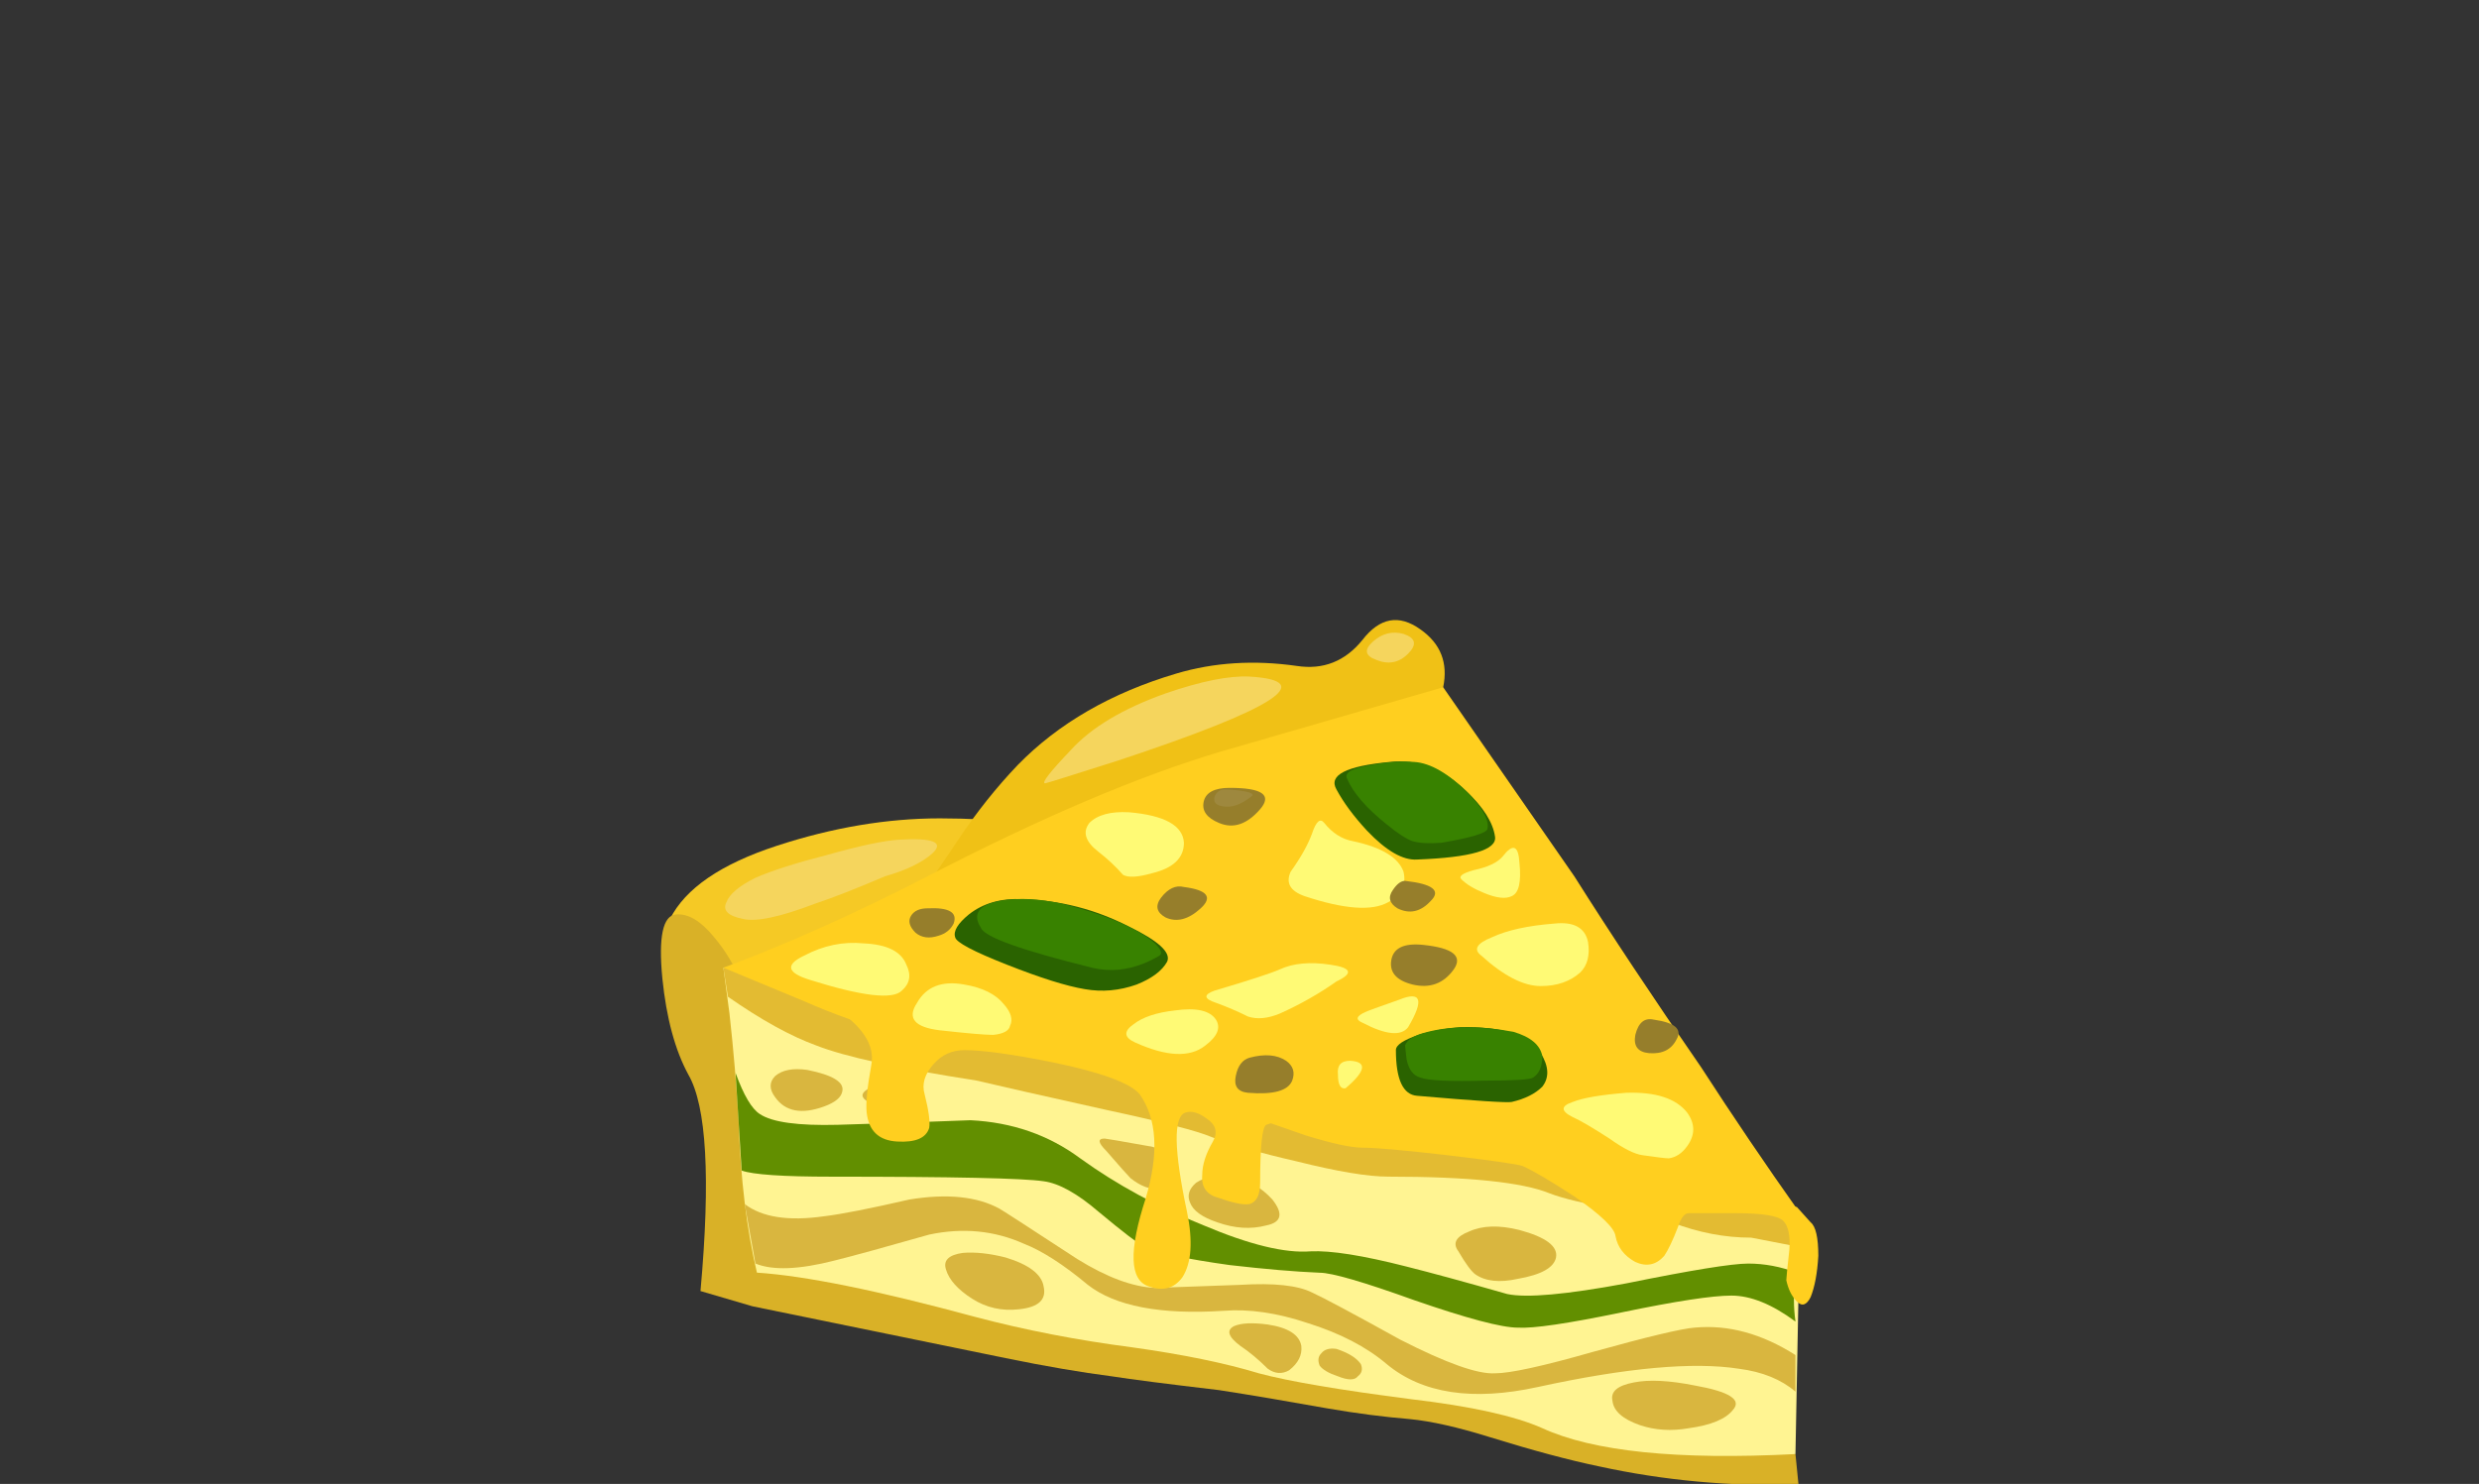 <?xml version="1.0" encoding="iso-8859-1"?>
<!-- Generator: Adobe Illustrator 15.1.0, SVG Export Plug-In . SVG Version: 6.00 Build 0)  -->
<!DOCTYPE svg PUBLIC "-//W3C//DTD SVG 1.1//EN" "http://www.w3.org/Graphics/SVG/1.1/DTD/svg11.dtd">
<svg version="1.1" id="flash0.ai" xmlns="http://www.w3.org/2000/svg" xmlns:xlink="http://www.w3.org/1999/xlink" x="0px" y="0px"
	 width="73.15px" height="43.8px" viewBox="0 0 73.15 43.8" style="enable-background:new 0 0 73.15 43.8;" xml:space="preserve">
<rect x="0" y="0" width="73.15" height="43.8" fill="#333333" stroke="none"/>
<g>
	<path style="fill-rule:evenodd;clip-rule:evenodd;fill:#F5C925;" d="M33.945,25.505l-12.42,5.355
		c-0.06-0.63-0.165-1.141-0.315-1.53l-0.225-0.405c0.03-0.6-0.195-0.99-0.675-1.17c-0.477-0.204-0.724-0.151-0.742,0.157
		c0-0.236,0.068-0.499,0.202-0.787c0.45-0.9,1.5-1.62,3.15-2.16s3.255-0.81,4.815-0.81c0.81,0,1.695,0.045,2.655,0.135h1.125
		L33.945,25.505z"/>
	<path style="fill-rule:evenodd;clip-rule:evenodd;fill:#F0C116;" d="M41.91,18.575c0.6,0.42,0.825,0.99,0.675,1.71
		c-0.09,0.45-1.815,1.635-5.175,3.555c-3.51,2.011-5.865,3-7.065,2.97c-1.109-0.029-1.89-0.225-2.34-0.585l-0.36-0.494l-0.18,0.247
		c0.216-0.31,0.486-0.706,0.81-1.192c0.54-0.811,1.125-1.545,1.755-2.205c1.2-1.23,2.76-2.13,4.68-2.7
		c1.11-0.33,2.295-0.405,3.555-0.225c0.78,0.12,1.425-0.135,1.936-0.765C40.71,18.23,41.28,18.125,41.91,18.575z"/>
	<path style="fill-rule:evenodd;clip-rule:evenodd;fill:#D9B127;" d="M37.545,36.305c5.16,2.25,10.305,4.456,15.435,6.615
		l0.09,0.899c-2.01,0.061-3.975-0.119-5.895-0.539c-0.87-0.181-1.935-0.465-3.194-0.855c-0.961-0.3-1.756-0.479-2.386-0.539
		c-0.75-0.062-1.56-0.166-2.43-0.316c-1.17-0.21-2.235-0.39-3.195-0.539c-1.53-0.181-2.58-0.315-3.15-0.405
		c-0.93-0.12-1.98-0.3-3.15-0.54l-7.47-1.53l-1.53-0.449c0.3-3.33,0.18-5.461-0.36-6.391c-0.39-0.72-0.646-1.665-0.765-2.835
		c-0.12-1.229,0.015-1.86,0.405-1.89c0.36-0.03,0.735,0.195,1.125,0.675c0.33,0.39,0.6,0.84,0.81,1.35
		C22.005,29.405,27.225,31.835,37.545,36.305z"/>
	<path style="fill-rule:evenodd;clip-rule:evenodd;fill:#F5D55D;" d="M26.52,24.785c1.02-0.06,1.35,0.075,0.99,0.405
		c-0.3,0.27-0.765,0.494-1.395,0.675c-0.84,0.359-1.53,0.63-2.07,0.81c-1.02,0.39-1.725,0.54-2.115,0.45
		c-0.45-0.09-0.615-0.255-0.495-0.495c0.09-0.24,0.375-0.48,0.855-0.72c0.48-0.21,1.185-0.436,2.115-0.675
		C25.365,24.965,26.07,24.814,26.52,24.785z"/>
	<path style="fill-rule:evenodd;clip-rule:evenodd;fill:#F5D55D;" d="M36.87,19.97c2.04,0.12,0.75,0.945-3.87,2.476
		c-1.41,0.449-2.13,0.675-2.16,0.675c-0.12,0,0.135-0.33,0.765-0.99c0.6-0.66,1.53-1.215,2.79-1.665
		C35.445,20.105,36.27,19.94,36.87,19.97z"/>
	<path style="fill-rule:evenodd;clip-rule:evenodd;fill:#F5D55D;" d="M41.415,18.71c0.359,0.12,0.404,0.315,0.135,0.585
		s-0.585,0.33-0.944,0.18c-0.33-0.12-0.36-0.3-0.091-0.54C40.785,18.695,41.085,18.62,41.415,18.71z"/>
	<path style="fill-rule:evenodd;clip-rule:evenodd;fill:#FFF492;" d="M40.02,28.655c2.19,0.479,5.025,1.814,8.505,4.005
		c1.771,1.109,3.3,2.159,4.59,3.149l-0.135,7.11c-3.479,0.18-5.97-0.075-7.47-0.765c-0.81-0.36-2.1-0.646-3.87-0.855
		c-2.1-0.27-3.6-0.524-4.5-0.765c-0.99-0.301-2.235-0.556-3.734-0.766c-1.621-0.21-3.166-0.51-4.636-0.899
		c-2.879-0.78-5.024-1.215-6.435-1.305c-0.3-1.261-0.48-2.746-0.54-4.455c-0.06-1.05-0.15-2.115-0.27-3.195l-0.18-1.35
		c0.87,0.149,1.845,0.149,2.925,0c1.74-0.181,3.705-0.301,5.895-0.36C34.545,28.025,37.83,28.175,40.02,28.655z"/>
	<path style="fill-rule:evenodd;clip-rule:evenodd;fill:#D9B63F;" d="M50.01,39.186c0.99-0.091,1.979,0.179,2.97,0.81v1.08
		c-0.42-0.36-0.976-0.586-1.665-0.675c-1.35-0.211-3.33-0.03-5.939,0.539c-1.92,0.42-3.405,0.195-4.455-0.675
		c-0.6-0.51-1.38-0.915-2.34-1.215c-0.9-0.3-1.726-0.42-2.475-0.36c-1.861,0.12-3.196-0.135-4.005-0.765
		c-0.72-0.6-1.35-1.005-1.89-1.215c-0.87-0.39-1.8-0.479-2.79-0.27c-1.26,0.359-2.19,0.614-2.79,0.765
		c-1.05,0.27-1.831,0.3-2.34,0.09l-0.315-1.755c0.51,0.39,1.29,0.51,2.34,0.36c0.51-0.061,1.35-0.226,2.52-0.495
		c1.11-0.181,1.995-0.09,2.655,0.27c0.06,0.03,0.825,0.525,2.294,1.485c0.87,0.54,1.635,0.825,2.295,0.854
		c0.03,0,0.87-0.029,2.52-0.09c0.99-0.06,1.695,0.015,2.115,0.226c0.33,0.149,1.2,0.615,2.61,1.395
		c1.35,0.689,2.279,1.021,2.79,0.99c0.449,0,1.409-0.21,2.88-0.63C48.615,39.455,49.62,39.215,50.01,39.186z"/>
	<path style="fill-rule:evenodd;clip-rule:evenodd;fill:#E3BB32;" d="M40.965,34.73c-0.601,0-1.5-0.15-2.7-0.45
		c-1.05-0.24-1.89-0.48-2.52-0.721c-0.419-0.18-1.47-0.449-3.15-0.81c-1.89-0.42-3.15-0.705-3.78-0.855
		c-2.31-0.359-3.885-0.704-4.725-1.034c-0.75-0.271-1.62-0.75-2.61-1.44l-0.135-0.854c0.87,0.149,1.845,0.149,2.925,0
		c4.17-0.421,8.01-0.54,11.52-0.36l4.635,0.585c2.189,0.54,4.965,1.875,8.325,4.005c1.68,1.05,3.135,2.056,4.364,3.015l-0.045,0.99
		l-1.395-0.27c-0.78,0-1.561-0.15-2.34-0.45c-0.271-0.09-0.84-0.225-1.71-0.405c-0.87-0.149-1.5-0.3-1.891-0.45
		C44.925,34.895,43.335,34.73,40.965,34.73z"/>
	<path style="fill-rule:evenodd;clip-rule:evenodd;fill:#628F00;" d="M38.67,36.935c0.6-0.029,1.545,0.12,2.835,0.45
		c0.72,0.181,1.71,0.45,2.97,0.81c0.57,0.121,1.74,0.016,3.51-0.314c1.92-0.39,3.12-0.585,3.601-0.585s0.96,0.09,1.439,0.271
		l-0.045,0.27c-0.06,0.33-0.06,0.72,0,1.17c-0.689-0.51-1.319-0.766-1.89-0.766s-1.65,0.166-3.24,0.496
		c-1.59,0.329-2.609,0.479-3.06,0.45c-0.48,0-1.5-0.271-3.06-0.811c-1.501-0.54-2.431-0.81-2.79-0.81
		c-0.721-0.03-1.605-0.105-2.655-0.226c-1.29-0.18-2.13-0.359-2.52-0.54c-0.18-0.09-0.63-0.435-1.35-1.035
		c-0.63-0.54-1.17-0.84-1.62-0.899c-0.6-0.09-2.685-0.135-6.255-0.135c-1.44,0-2.325-0.061-2.655-0.181l-0.18-2.88
		c0.24,0.66,0.48,1.065,0.72,1.215c0.36,0.24,1.125,0.345,2.295,0.315c1.05-0.03,2.355-0.075,3.915-0.135
		c1.23,0.06,2.31,0.435,3.24,1.125c1.08,0.779,2.295,1.439,3.645,1.979C36.87,36.74,37.92,36.995,38.67,36.935z"/>
	<path style="fill-rule:evenodd;clip-rule:evenodd;fill:#D9B63F;" d="M23.82,31.58c0.75,0.15,1.095,0.36,1.035,0.63
		c-0.03,0.18-0.21,0.33-0.54,0.45c-0.66,0.239-1.14,0.15-1.44-0.271c-0.18-0.239-0.18-0.449,0-0.63
		C23.085,31.58,23.4,31.52,23.82,31.58z"/>
	<path style="fill-rule:evenodd;clip-rule:evenodd;fill:#D9B63F;" d="M33.9,33.83c0.3,0.03,0.495,0.24,0.585,0.63
		c0.12,0.391,0.03,0.601-0.27,0.63c-0.27,0.03-0.555-0.075-0.855-0.314c-0.09-0.091-0.33-0.36-0.72-0.811
		c-0.24-0.239-0.255-0.359-0.045-0.359C32.625,33.605,33.06,33.68,33.9,33.83z"/>
	<path style="fill-rule:evenodd;clip-rule:evenodd;fill:#D9B63F;" d="M36.375,34.73c0.45,0.089,0.84,0.314,1.17,0.675
		c0.33,0.42,0.271,0.675-0.18,0.765c-0.45,0.12-0.93,0.09-1.44-0.09c-0.45-0.15-0.72-0.345-0.81-0.585
		c-0.09-0.21-0.03-0.405,0.18-0.585C35.565,34.73,35.925,34.67,36.375,34.73z"/>
	<path style="fill-rule:evenodd;clip-rule:evenodd;fill:#D9B63F;" d="M44.835,36.305c0.78,0.21,1.14,0.48,1.08,0.811
		c-0.061,0.3-0.436,0.51-1.125,0.63c-0.54,0.12-0.96,0.075-1.26-0.135c-0.12-0.091-0.285-0.315-0.495-0.676
		c-0.18-0.239-0.075-0.435,0.314-0.585C43.739,36.17,44.235,36.155,44.835,36.305z"/>
	<path style="fill-rule:evenodd;clip-rule:evenodd;fill:#D9B63F;" d="M29.67,37.115c0.69,0.21,1.065,0.495,1.125,0.854
		c0.09,0.391-0.15,0.615-0.72,0.675c-0.51,0.06-0.975-0.045-1.395-0.314c-0.42-0.271-0.675-0.555-0.765-0.855
		c-0.09-0.27,0.075-0.435,0.495-0.494C28.77,36.95,29.19,36.995,29.67,37.115z"/>
	<path style="fill-rule:evenodd;clip-rule:evenodd;fill:#D9B63F;" d="M26.43,31.94c0.51,0,0.75,0.09,0.72,0.27
		c0,0.15-0.135,0.285-0.405,0.405c-0.39,0.18-0.765,0.149-1.125-0.09c-0.209-0.12-0.225-0.24-0.044-0.36
		C25.725,32.015,26.01,31.94,26.43,31.94z"/>
	<path style="fill-rule:evenodd;clip-rule:evenodd;fill:#D9B63F;" d="M37.41,39.095c0.6,0.091,0.93,0.301,0.989,0.63
		c0.03,0.271-0.09,0.51-0.359,0.72c-0.21,0.121-0.42,0.105-0.63-0.044c-0.271-0.271-0.54-0.495-0.811-0.676
		c-0.359-0.27-0.42-0.465-0.18-0.585C36.63,39.05,36.96,39.035,37.41,39.095z"/>
	<path style="fill-rule:evenodd;clip-rule:evenodd;fill:#D9B63F;" d="M39.435,39.814c0.36,0.12,0.601,0.271,0.721,0.45
		c0.06,0.15,0.029,0.271-0.09,0.36c-0.091,0.12-0.286,0.12-0.585,0c-0.271-0.09-0.45-0.195-0.54-0.314
		c-0.061-0.15-0.046-0.271,0.044-0.36C39.075,39.829,39.225,39.785,39.435,39.814z"/>
	<path style="fill-rule:evenodd;clip-rule:evenodd;fill:#D9B63F;" d="M50.01,40.895c1.02,0.181,1.396,0.42,1.125,0.72
		c-0.21,0.271-0.646,0.45-1.305,0.541c-0.511,0.09-0.99,0.06-1.44-0.091c-0.51-0.179-0.779-0.419-0.81-0.72
		c-0.061-0.27,0.149-0.45,0.63-0.54C48.66,40.715,49.26,40.745,50.01,40.895z"/>
	<path style="fill-rule:evenodd;clip-rule:evenodd;fill:#FFCF1F;" d="M42.585,20.285l3.87,5.58c1.08,1.71,2.324,3.585,3.734,5.625
		c0.931,1.439,1.905,2.88,2.925,4.319c-1.439-0.27-2.579-0.524-3.42-0.765c-0.45-0.15-1.305-0.345-2.564-0.585
		c-1.35-0.27-2.25-0.465-2.7-0.585c-0.24-0.061-1.365-0.149-3.375-0.27c-1.71-0.091-2.984-0.33-3.824-0.721
		c-1.98-0.96-4.726-1.604-8.236-1.935c-1.74-0.15-3.495-0.615-5.265-1.395l-2.385-0.99c1.86-0.69,3.87-1.59,6.03-2.7
		c3.36-1.74,6.255-2.971,8.685-3.69L42.585,20.285z"/>
	<path style="fill-rule:evenodd;clip-rule:evenodd;fill:#FFFA75;" d="M33.315,23.975c1.05,0.091,1.59,0.391,1.62,0.9
		c0,0.45-0.315,0.75-0.944,0.9c-0.42,0.119-0.705,0.135-0.855,0.045c-0.21-0.24-0.45-0.466-0.72-0.676
		c-0.39-0.3-0.48-0.585-0.271-0.854C32.385,24.05,32.775,23.945,33.315,23.975z"/>
	<path style="fill-rule:evenodd;clip-rule:evenodd;fill:#FFFA75;" d="M25.485,27.845c0.69,0.03,1.11,0.24,1.26,0.63
		c0.15,0.301,0.105,0.556-0.135,0.766c-0.27,0.27-1.17,0.165-2.7-0.315c-0.69-0.21-0.75-0.45-0.18-0.72
		C24.3,27.905,24.885,27.785,25.485,27.845z"/>
	<path style="fill-rule:evenodd;clip-rule:evenodd;fill:#FFFA75;" d="M28.455,29.06c0.54,0.091,0.93,0.285,1.17,0.585
		c0.21,0.24,0.27,0.45,0.18,0.631c-0.03,0.149-0.195,0.239-0.495,0.27c-0.24,0-0.765-0.045-1.575-0.135
		c-0.75-0.09-0.975-0.36-0.675-0.811C27.33,29.12,27.795,28.94,28.455,29.06z"/>
	<path style="fill-rule:evenodd;clip-rule:evenodd;fill:#FFFA75;" d="M34.665,29.825c0.63-0.09,1.035,0,1.215,0.27
		c0.15,0.24,0.045,0.495-0.315,0.766c-0.45,0.359-1.14,0.33-2.07-0.091c-0.33-0.149-0.345-0.33-0.045-0.539
		C33.72,30.021,34.125,29.885,34.665,29.825z"/>
	<path style="fill-rule:evenodd;clip-rule:evenodd;fill:#FFFA75;" d="M37.77,28.61c0.391-0.18,0.885-0.226,1.485-0.136
		c0.63,0.091,0.69,0.255,0.18,0.495c-0.51,0.36-1.064,0.675-1.665,0.945c-0.359,0.15-0.675,0.18-0.944,0.09
		c-0.301-0.15-0.615-0.285-0.945-0.405c-0.36-0.119-0.375-0.239-0.045-0.359C36.854,28.94,37.5,28.729,37.77,28.61z"/>
	<path style="fill-rule:evenodd;clip-rule:evenodd;fill:#FFFA75;" d="M39.93,24.83c0.84,0.18,1.335,0.48,1.485,0.9
		c0.09,0.39-0.061,0.689-0.45,0.899c-0.479,0.271-1.305,0.21-2.475-0.18c-0.42-0.15-0.556-0.39-0.405-0.72
		c0.3-0.42,0.51-0.795,0.63-1.125c0.12-0.36,0.24-0.466,0.36-0.315C39.314,24.59,39.6,24.771,39.93,24.83z"/>
	<path style="fill-rule:evenodd;clip-rule:evenodd;fill:#FFFA75;" d="M44.34,25.28c0.3-0.391,0.465-0.33,0.495,0.18
		c0.06,0.57-0.016,0.9-0.226,0.99c-0.18,0.09-0.449,0.06-0.81-0.09c-0.3-0.12-0.525-0.255-0.675-0.405
		c-0.09-0.09,0.029-0.18,0.359-0.271C43.905,25.595,44.189,25.46,44.34,25.28z"/>
	<path style="fill-rule:evenodd;clip-rule:evenodd;fill:#FFFA75;" d="M45.87,27.26c0.569-0.06,0.899,0.12,0.989,0.54
		c0.061,0.39-0.015,0.69-0.225,0.9c-0.3,0.27-0.69,0.405-1.17,0.405c-0.51,0-1.095-0.301-1.755-0.9
		c-0.24-0.18-0.135-0.36,0.314-0.54C44.475,27.455,45.09,27.32,45.87,27.26z"/>
	<path style="fill-rule:evenodd;clip-rule:evenodd;fill:#FFFA75;" d="M41.28,29.51c0.659-0.27,0.749,0,0.27,0.811
		c-0.21,0.27-0.66,0.225-1.35-0.136c-0.21-0.09-0.181-0.194,0.09-0.314C40.35,29.84,40.68,29.72,41.28,29.51z"/>
	<path style="fill-rule:evenodd;clip-rule:evenodd;fill:#FFFA75;" d="M39.84,31.31c0.51,0.03,0.465,0.301-0.135,0.811
		c-0.15,0.03-0.225-0.105-0.225-0.405C39.45,31.445,39.569,31.31,39.84,31.31z"/>
	<path style="fill-rule:evenodd;clip-rule:evenodd;fill:#FFFA75;" d="M47.984,32.255c0.87-0.03,1.471,0.165,1.801,0.585
		c0.239,0.33,0.239,0.66,0,0.99c-0.15,0.21-0.33,0.33-0.541,0.36c-0.089,0-0.345-0.03-0.764-0.091
		c-0.241-0.029-0.57-0.194-0.99-0.494c-0.511-0.33-0.87-0.54-1.08-0.631c-0.36-0.18-0.36-0.33,0-0.449
		C46.71,32.405,47.235,32.315,47.984,32.255z"/>
	<path style="fill-rule:evenodd;clip-rule:evenodd;fill:#FFCF1F;" d="M40.2,33.875c-0.33,0-0.886-0.12-1.665-0.36L37.5,33.155
		L37.365,33.2c-0.12,0.06-0.181,0.63-0.181,1.71c0,0.359-0.104,0.569-0.314,0.63c-0.18,0.03-0.48-0.03-0.9-0.18
		c-0.36-0.091-0.525-0.315-0.495-0.676c0-0.3,0.105-0.63,0.315-0.99c0.15-0.27,0.09-0.494-0.18-0.675
		c-0.24-0.18-0.45-0.239-0.63-0.18c-0.36,0.12-0.345,1.096,0.045,2.925c0.18,0.87,0.135,1.516-0.135,1.936
		c-0.24,0.33-0.57,0.42-0.99,0.27c-0.57-0.18-0.6-1.05-0.09-2.609c0.391-1.32,0.33-2.341-0.18-3.061
		c-0.27-0.33-1.125-0.645-2.565-0.944c-1.2-0.24-2.07-0.36-2.61-0.36c-0.36,0-0.66,0.135-0.9,0.405c-0.271,0.3-0.36,0.6-0.271,0.899
		c0.12,0.48,0.166,0.811,0.135,0.99c-0.09,0.3-0.405,0.436-0.945,0.404c-0.54-0.029-0.84-0.314-0.9-0.854
		c-0.03-0.27,0.015-0.735,0.135-1.395c0.12-0.601-0.27-1.186-1.17-1.755l0.63-0.135c0.51,0,1.005,0.164,1.485,0.494
		c0.78,0.6,2.145,0.75,4.095,0.45c0.42-0.061,1.035,0.09,1.845,0.45c0.78,0.3,1.995,0.525,3.646,0.675
		c0.06,0,1.635,0.345,4.725,1.035l8.37,1.935c0.51,0.09,1.74,0.436,3.689,1.035l0.405,0.45c0.149,0.12,0.226,0.45,0.226,0.989
		c-0.03,0.511-0.105,0.916-0.226,1.216c-0.12,0.24-0.255,0.285-0.405,0.135c-0.15-0.149-0.255-0.36-0.314-0.63
		c0-0.061,0.03-0.36,0.09-0.9c0.03-0.42-0.03-0.704-0.181-0.854c-0.149-0.15-0.615-0.226-1.395-0.226c-0.81,0-1.274,0-1.395,0
		s-0.226,0.135-0.315,0.405c-0.15,0.39-0.285,0.675-0.405,0.854c-0.239,0.271-0.524,0.33-0.854,0.181
		c-0.33-0.181-0.525-0.436-0.585-0.765c-0.03-0.24-0.435-0.63-1.215-1.17c-0.69-0.45-1.2-0.751-1.53-0.9
		c-0.21-0.061-0.944-0.165-2.205-0.315C41.43,33.95,40.59,33.875,40.2,33.875z"/>
	<path style="fill-rule:evenodd;clip-rule:evenodd;fill:#2A6300;" d="M30.165,26.54c1.11,0.03,2.16,0.3,3.15,0.81
		c0.87,0.421,1.245,0.766,1.125,1.035c-0.15,0.271-0.45,0.495-0.9,0.675c-0.51,0.181-1.02,0.226-1.53,0.136
		c-0.54-0.09-1.305-0.33-2.295-0.721c-0.99-0.39-1.5-0.659-1.53-0.81c-0.06-0.18,0.075-0.405,0.405-0.675
		C29.01,26.66,29.535,26.51,30.165,26.54z"/>
	<path style="fill-rule:evenodd;clip-rule:evenodd;fill:#388200;" d="M28.95,27.395c-0.27-0.419-0.075-0.689,0.585-0.81
		c0.54-0.09,1.14-0.06,1.8,0.09c1.32,0.33,2.235,0.72,2.745,1.17c0.18,0.181,0.225,0.3,0.135,0.36c-0.15,0.09-0.3,0.165-0.45,0.226
		c-0.51,0.209-1.02,0.255-1.53,0.135C30.165,28.055,29.07,27.665,28.95,27.395z"/>
	<path style="fill-rule:evenodd;clip-rule:evenodd;fill:#2A6300;" d="M41.01,22.49c0.81-0.09,1.56,0.195,2.25,0.854
		c0.51,0.48,0.795,0.931,0.855,1.351c0.06,0.39-0.705,0.615-2.296,0.675c-0.419,0.03-0.915-0.255-1.484-0.854
		c-0.39-0.421-0.69-0.826-0.9-1.216C39.195,22.88,39.72,22.61,41.01,22.49z"/>
	<path style="fill-rule:evenodd;clip-rule:evenodd;fill:#388200;" d="M39.75,22.985c-0.09-0.18,0.149-0.315,0.72-0.405
		c0.45-0.09,0.87-0.12,1.261-0.09c0.479,0.03,1.02,0.345,1.619,0.944c0.42,0.45,0.6,0.795,0.54,1.035
		c-0.029,0.12-0.479,0.256-1.35,0.405c-0.36,0.03-0.646,0.015-0.855-0.045c-0.18-0.06-0.435-0.225-0.765-0.495
		C40.32,23.855,39.93,23.405,39.75,22.985z"/>
	<path style="fill-rule:evenodd;clip-rule:evenodd;fill:#2A6300;" d="M43.08,30.32c1.26-0.03,2.055,0.225,2.385,0.765
		c0.24,0.391,0.255,0.721,0.045,0.99c-0.21,0.21-0.51,0.359-0.9,0.45c-0.119,0.029-1.05-0.03-2.79-0.181
		c-0.419-0.029-0.63-0.479-0.63-1.35c0-0.15,0.226-0.3,0.676-0.45C42.255,30.425,42.66,30.351,43.08,30.32z"/>
	<path style="fill-rule:evenodd;clip-rule:evenodd;fill:#388200;" d="M41.505,31.265L41.46,30.86c0.06-0.18,0.285-0.315,0.675-0.405
		c0.721-0.18,1.56-0.18,2.521,0c0.51,0.15,0.795,0.39,0.854,0.72c0,0.301-0.09,0.511-0.27,0.631
		c-0.091,0.06-0.556,0.089-1.396,0.089c-1.05,0.03-1.695,0-1.935-0.089C41.699,31.745,41.564,31.564,41.505,31.265z"/>
	<path style="fill-rule:evenodd;clip-rule:evenodd;fill:#967E2B;" d="M36.285,23.255c0.96,0,1.26,0.21,0.899,0.63
		c-0.39,0.45-0.795,0.585-1.215,0.405c-0.36-0.15-0.51-0.359-0.45-0.63C35.58,23.391,35.835,23.255,36.285,23.255z"/>
	<path style="fill-rule:evenodd;clip-rule:evenodd;fill:#967E2B;" d="M34.935,26.181c0.69,0.089,0.855,0.299,0.496,0.629
		c-0.36,0.33-0.706,0.421-1.036,0.271c-0.27-0.15-0.314-0.345-0.135-0.585C34.47,26.225,34.695,26.12,34.935,26.181z"/>
	<path style="fill-rule:evenodd;clip-rule:evenodd;fill:#967E2B;" d="M42,27.89c0.87,0.091,1.17,0.33,0.899,0.721
		c-0.3,0.42-0.704,0.569-1.215,0.449c-0.479-0.119-0.689-0.359-0.63-0.72C41.115,27.98,41.43,27.83,42,27.89z"/>
	<path style="fill-rule:evenodd;clip-rule:evenodd;fill:#967E2B;" d="M48.795,30.095c0.63,0.09,0.854,0.285,0.675,0.586
		c-0.15,0.299-0.42,0.435-0.81,0.404c-0.33-0.03-0.466-0.21-0.405-0.54C48.345,30.185,48.524,30.035,48.795,30.095z"/>
	<path style="fill-rule:evenodd;clip-rule:evenodd;fill:#967E2B;" d="M36.87,31.22c0.449-0.12,0.81-0.09,1.08,0.09
		c0.21,0.15,0.27,0.346,0.18,0.585c-0.12,0.301-0.555,0.421-1.305,0.36c-0.301-0.03-0.421-0.194-0.36-0.495
		C36.524,31.46,36.66,31.28,36.87,31.22z"/>
	<path style="fill-rule:evenodd;clip-rule:evenodd;fill:#967E2B;" d="M27.375,26.81c0.63-0.029,0.885,0.12,0.765,0.45
		c-0.09,0.181-0.24,0.301-0.45,0.36c-0.27,0.09-0.495,0.06-0.675-0.09c-0.18-0.181-0.225-0.345-0.135-0.495
		S27.135,26.81,27.375,26.81z"/>
	<path style="fill-rule:evenodd;clip-rule:evenodd;fill:#967E2B;" d="M41.46,26c0.81,0.09,1.065,0.285,0.765,0.585
		c-0.3,0.33-0.63,0.405-0.99,0.225c-0.239-0.149-0.284-0.33-0.135-0.54C41.22,26.09,41.34,26,41.46,26z"/>
	<path style="fill-rule:evenodd;clip-rule:evenodd;fill:#9E883E;" d="M36.149,23.3c0.57,0.03,0.84,0.091,0.811,0.181
		c-0.33,0.27-0.63,0.375-0.9,0.314c-0.18-0.03-0.255-0.12-0.225-0.27C35.895,23.375,36,23.3,36.149,23.3z"/>
</g>
</svg>
